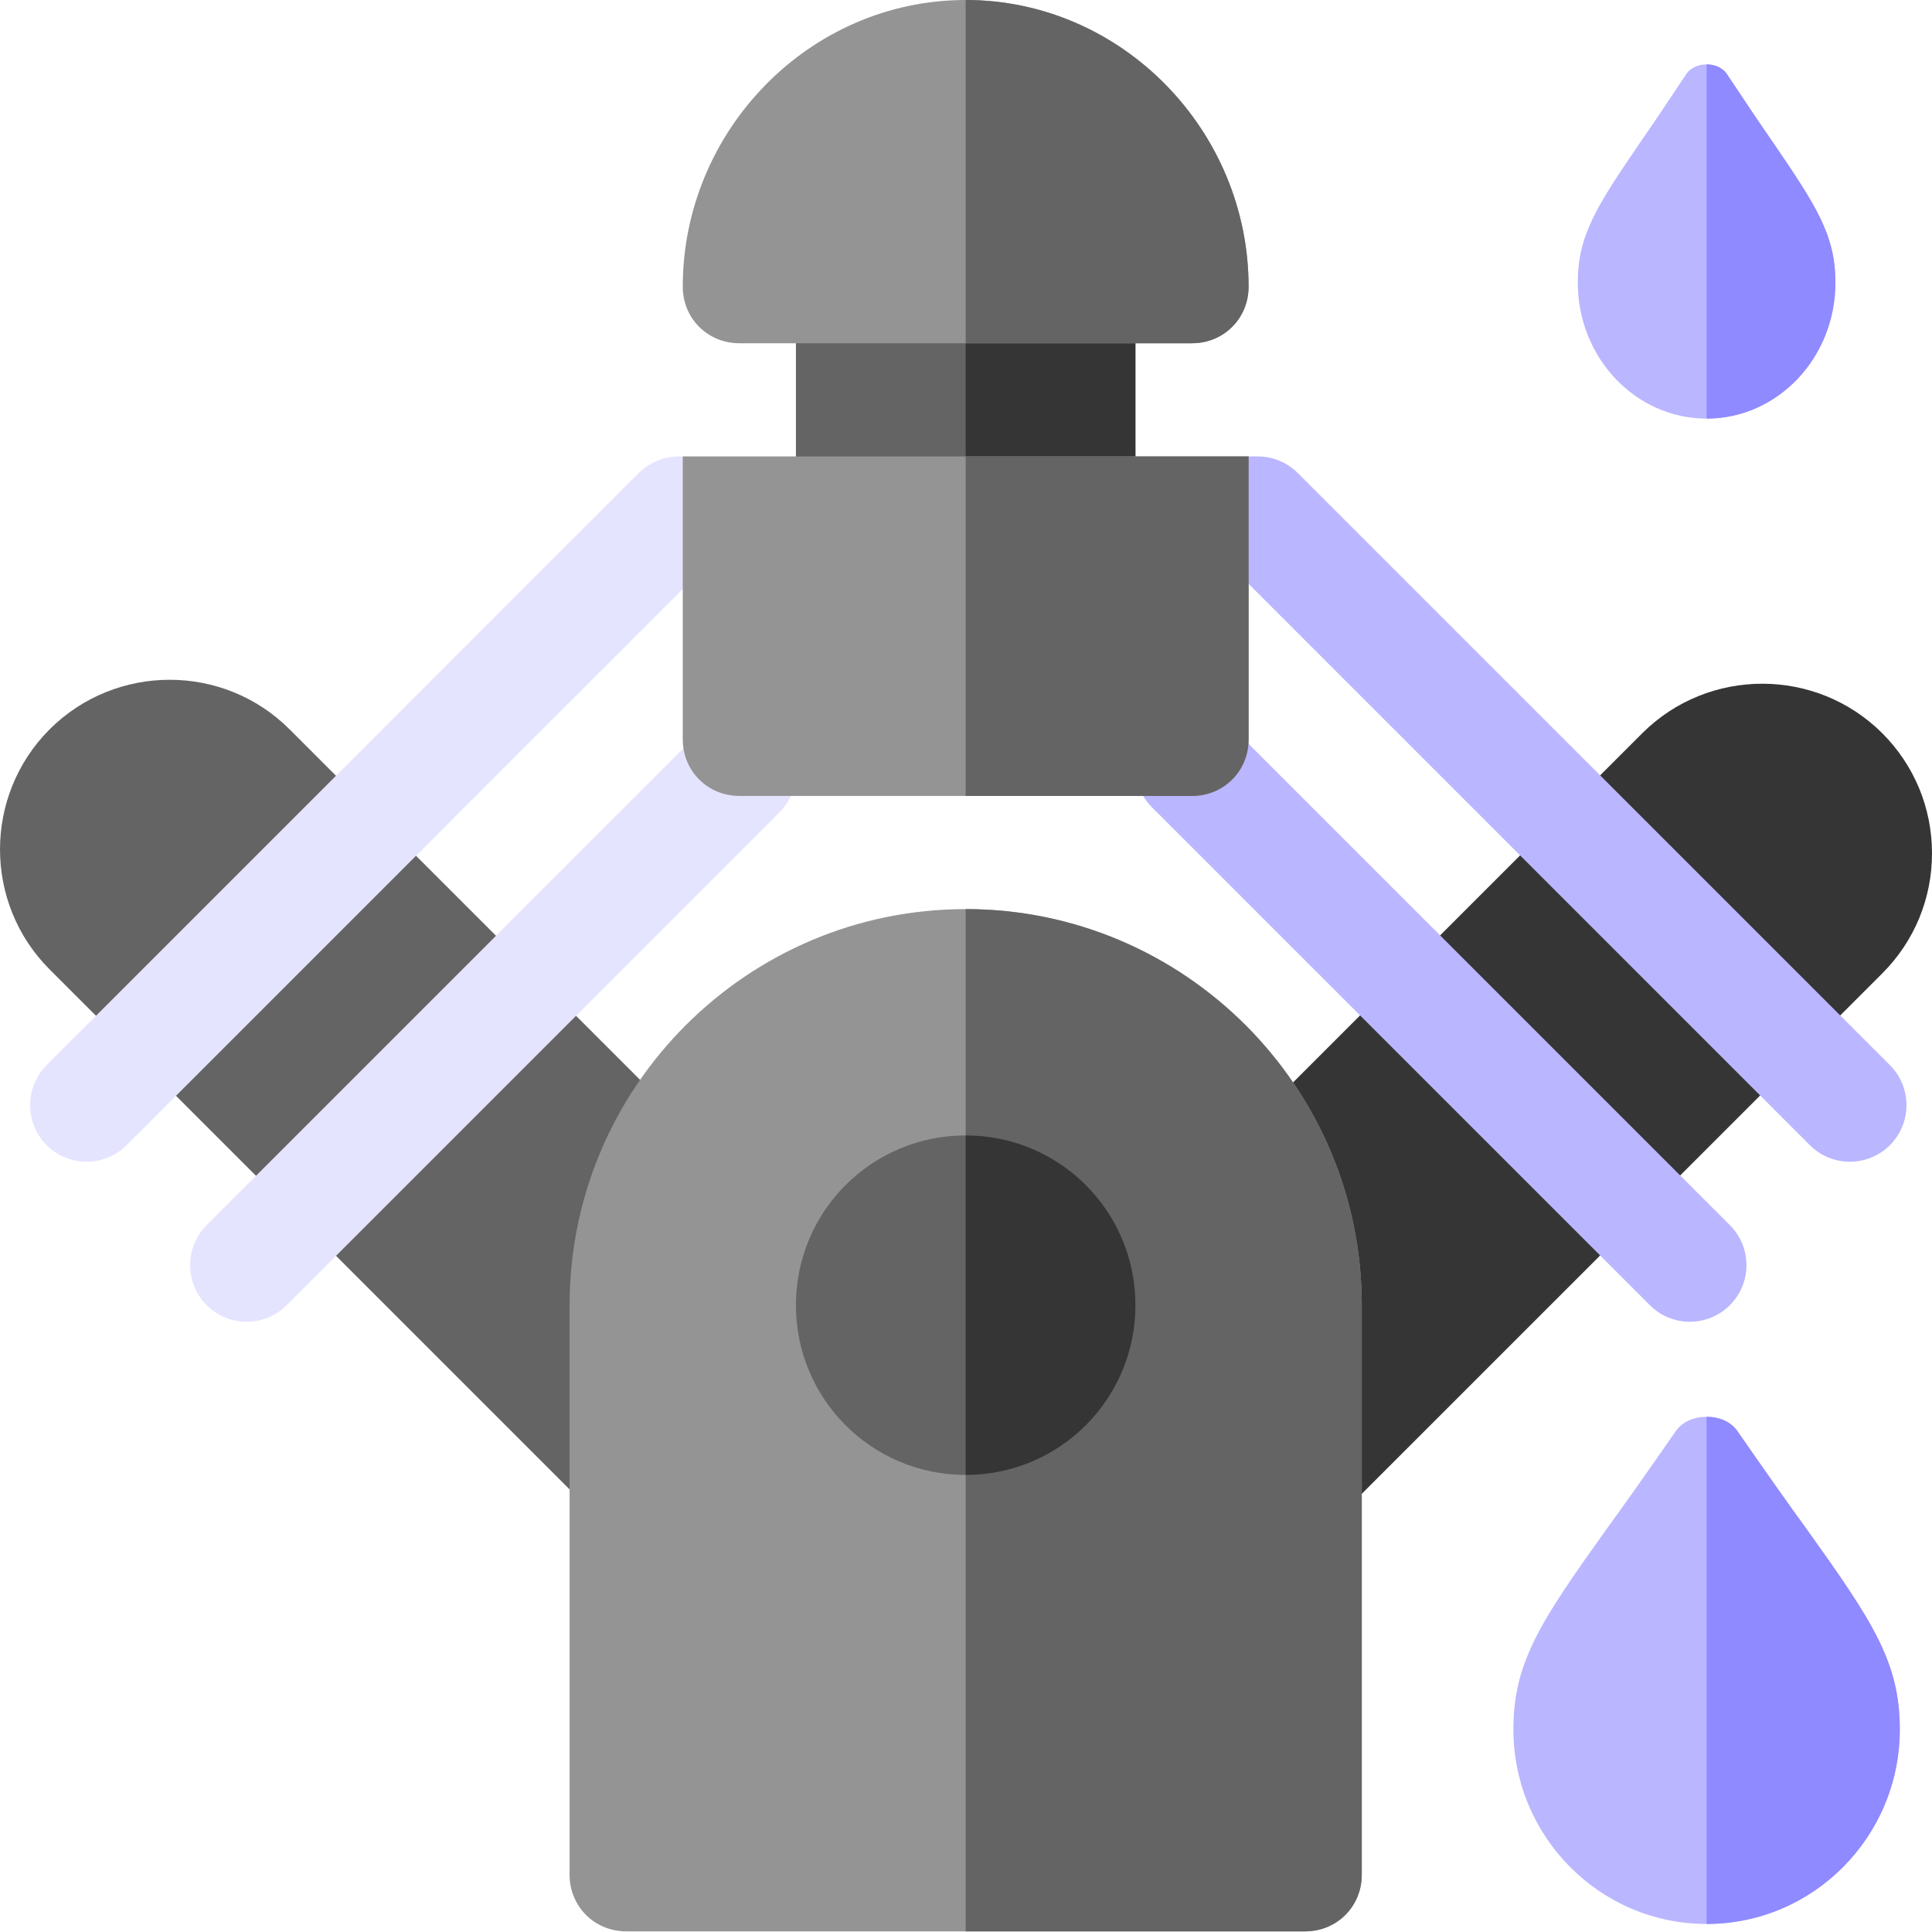 <svg width="60" height="60" viewBox="0 0 60 60" fill="none" xmlns="http://www.w3.org/2000/svg">
<path d="M24.718 7.146H35.261V17.689H24.718V7.146Z" fill="#646464"/>
<path d="M29.99 7.146H35.262V17.689H29.99V7.146Z" fill="#353535"/>
<path d="M8.995 22.652C6.941 20.596 3.597 20.599 1.539 22.652C-0.513 24.709 -0.513 28.052 1.541 30.106L18.059 46.625L21.383 35.04L8.995 22.652Z" fill="#646464"/>
<path d="M58.456 22.771C56.401 20.722 53.058 20.72 51.001 22.772L38.613 35.16L41.937 46.745L58.456 30.229C59.451 29.233 60 27.909 60 26.5C60 25.092 59.451 23.768 58.456 22.771Z" fill="#353535"/>
<path d="M29.99 28.233C23.207 28.233 17.689 33.75 17.689 40.533V58.222C17.689 59.207 18.463 59.98 19.447 59.98H40.533C41.517 59.98 42.291 59.207 42.291 58.222V40.533C42.291 33.75 36.773 28.233 29.99 28.233Z" fill="#949494"/>
<path d="M42.291 40.533V58.222C42.291 59.207 41.517 59.98 40.533 59.98H29.99V28.233C36.773 28.233 42.291 33.75 42.291 40.533Z" fill="#646464"/>
<path d="M29.99 0C25.14 0 21.204 4.053 21.204 8.903C21.204 9.887 21.977 10.66 22.961 10.66H37.019C38.003 10.66 38.776 9.887 38.776 8.903C38.776 4.053 34.84 0 29.99 0Z" fill="#949494"/>
<path d="M29.99 35.262C27.073 35.262 24.718 37.616 24.718 40.533C24.718 43.45 27.073 45.805 29.99 45.805C32.907 45.805 35.261 43.45 35.261 40.533C35.261 37.616 32.907 35.262 29.99 35.262Z" fill="#646464"/>
<path d="M21.08 14.175C20.613 14.175 20.167 14.36 19.838 14.69L1.449 33.079C0.763 33.765 0.763 34.877 1.449 35.564C2.135 36.25 3.247 36.25 3.933 35.564L21.203 18.294L24.718 16.152L21.203 14.175H21.08Z" fill="#E5E4FF"/>
<path d="M58.693 33.079L40.303 14.69C39.974 14.36 39.528 14.175 39.061 14.175H38.776L35.261 16.005L38.776 18.132L56.207 35.564C56.894 36.25 58.006 36.25 58.693 35.564C59.379 34.877 59.379 33.765 58.693 33.079Z" fill="#BAB6FF"/>
<path d="M51.238 40.533L35.776 25.072C35.09 24.386 35.09 23.273 35.776 22.587C36.463 21.901 37.575 21.901 38.261 22.587L53.723 38.048C54.409 38.735 54.409 39.847 53.723 40.533C53.036 41.22 51.924 41.22 51.238 40.533Z" fill="#BAB6FF"/>
<path d="M6.418 40.533C5.732 39.847 5.732 38.735 6.418 38.048L21.718 22.748C22.405 22.062 23.517 22.062 24.203 22.748C24.89 23.435 24.89 24.547 24.203 25.233L8.903 40.533C8.217 41.22 7.105 41.22 6.418 40.533Z" fill="#E5E4FF"/>
<path d="M37.019 10.66H29.99V0C34.84 0 38.776 4.053 38.776 8.903C38.776 9.887 38.003 10.66 37.019 10.66Z" fill="#646464"/>
<path d="M35.262 40.533C35.262 43.45 32.907 45.805 29.99 45.805V35.262C32.907 35.262 35.262 37.616 35.262 40.533Z" fill="#353535"/>
<path d="M38.776 14.175V22.961C38.776 23.945 38.003 24.718 37.019 24.718H22.961C21.977 24.718 21.204 23.945 21.204 22.961V14.175H38.776Z" fill="#949494"/>
<path d="M37.019 24.718H29.99V14.175H38.776V22.961C38.776 23.945 38.003 24.718 37.019 24.718Z" fill="#646464"/>
<path d="M56.12 47.506C55.52 46.684 54.824 45.693 53.984 44.484C53.768 44.145 53.384 44 53 44C52.616 44 52.232 44.145 52.016 44.484C51.176 45.693 50.48 46.684 49.88 47.506C47.84 50.36 47 51.625 47 53.705C47 57.042 49.688 59.75 53 59.75C56.312 59.75 59 57.042 59 53.705C59 51.625 58.16 50.36 56.12 47.506Z" fill="#BAB6FF"/>
<path d="M55.08 4.449C54.68 3.875 54.216 3.182 53.656 2.338C53.512 2.101 53.256 2 53 2C52.744 2 52.488 2.101 52.344 2.338C51.784 3.182 51.32 3.875 50.92 4.449C49.56 6.442 49 7.326 49 8.778C49 11.108 50.792 13 53 13C55.208 13 57 11.108 57 8.778C57 7.326 56.44 6.442 55.08 4.449Z" fill="#BAB6FF"/>
<path d="M56.12 47.506C58.16 50.36 59 51.625 59 53.705C59 57.042 56.312 59.75 53 59.75V44C53.384 44 53.768 44.145 53.984 44.484C54.824 45.693 55.52 46.684 56.12 47.506Z" fill="#8F8AFF"/>
<path d="M55.08 4.449C56.44 6.442 57 7.326 57 8.778C57 11.108 55.208 13 53 13V2C53.256 2 53.512 2.101 53.656 2.338C54.216 3.182 54.68 3.875 55.08 4.449Z" fill="#8F8AFF"/>
</svg>
